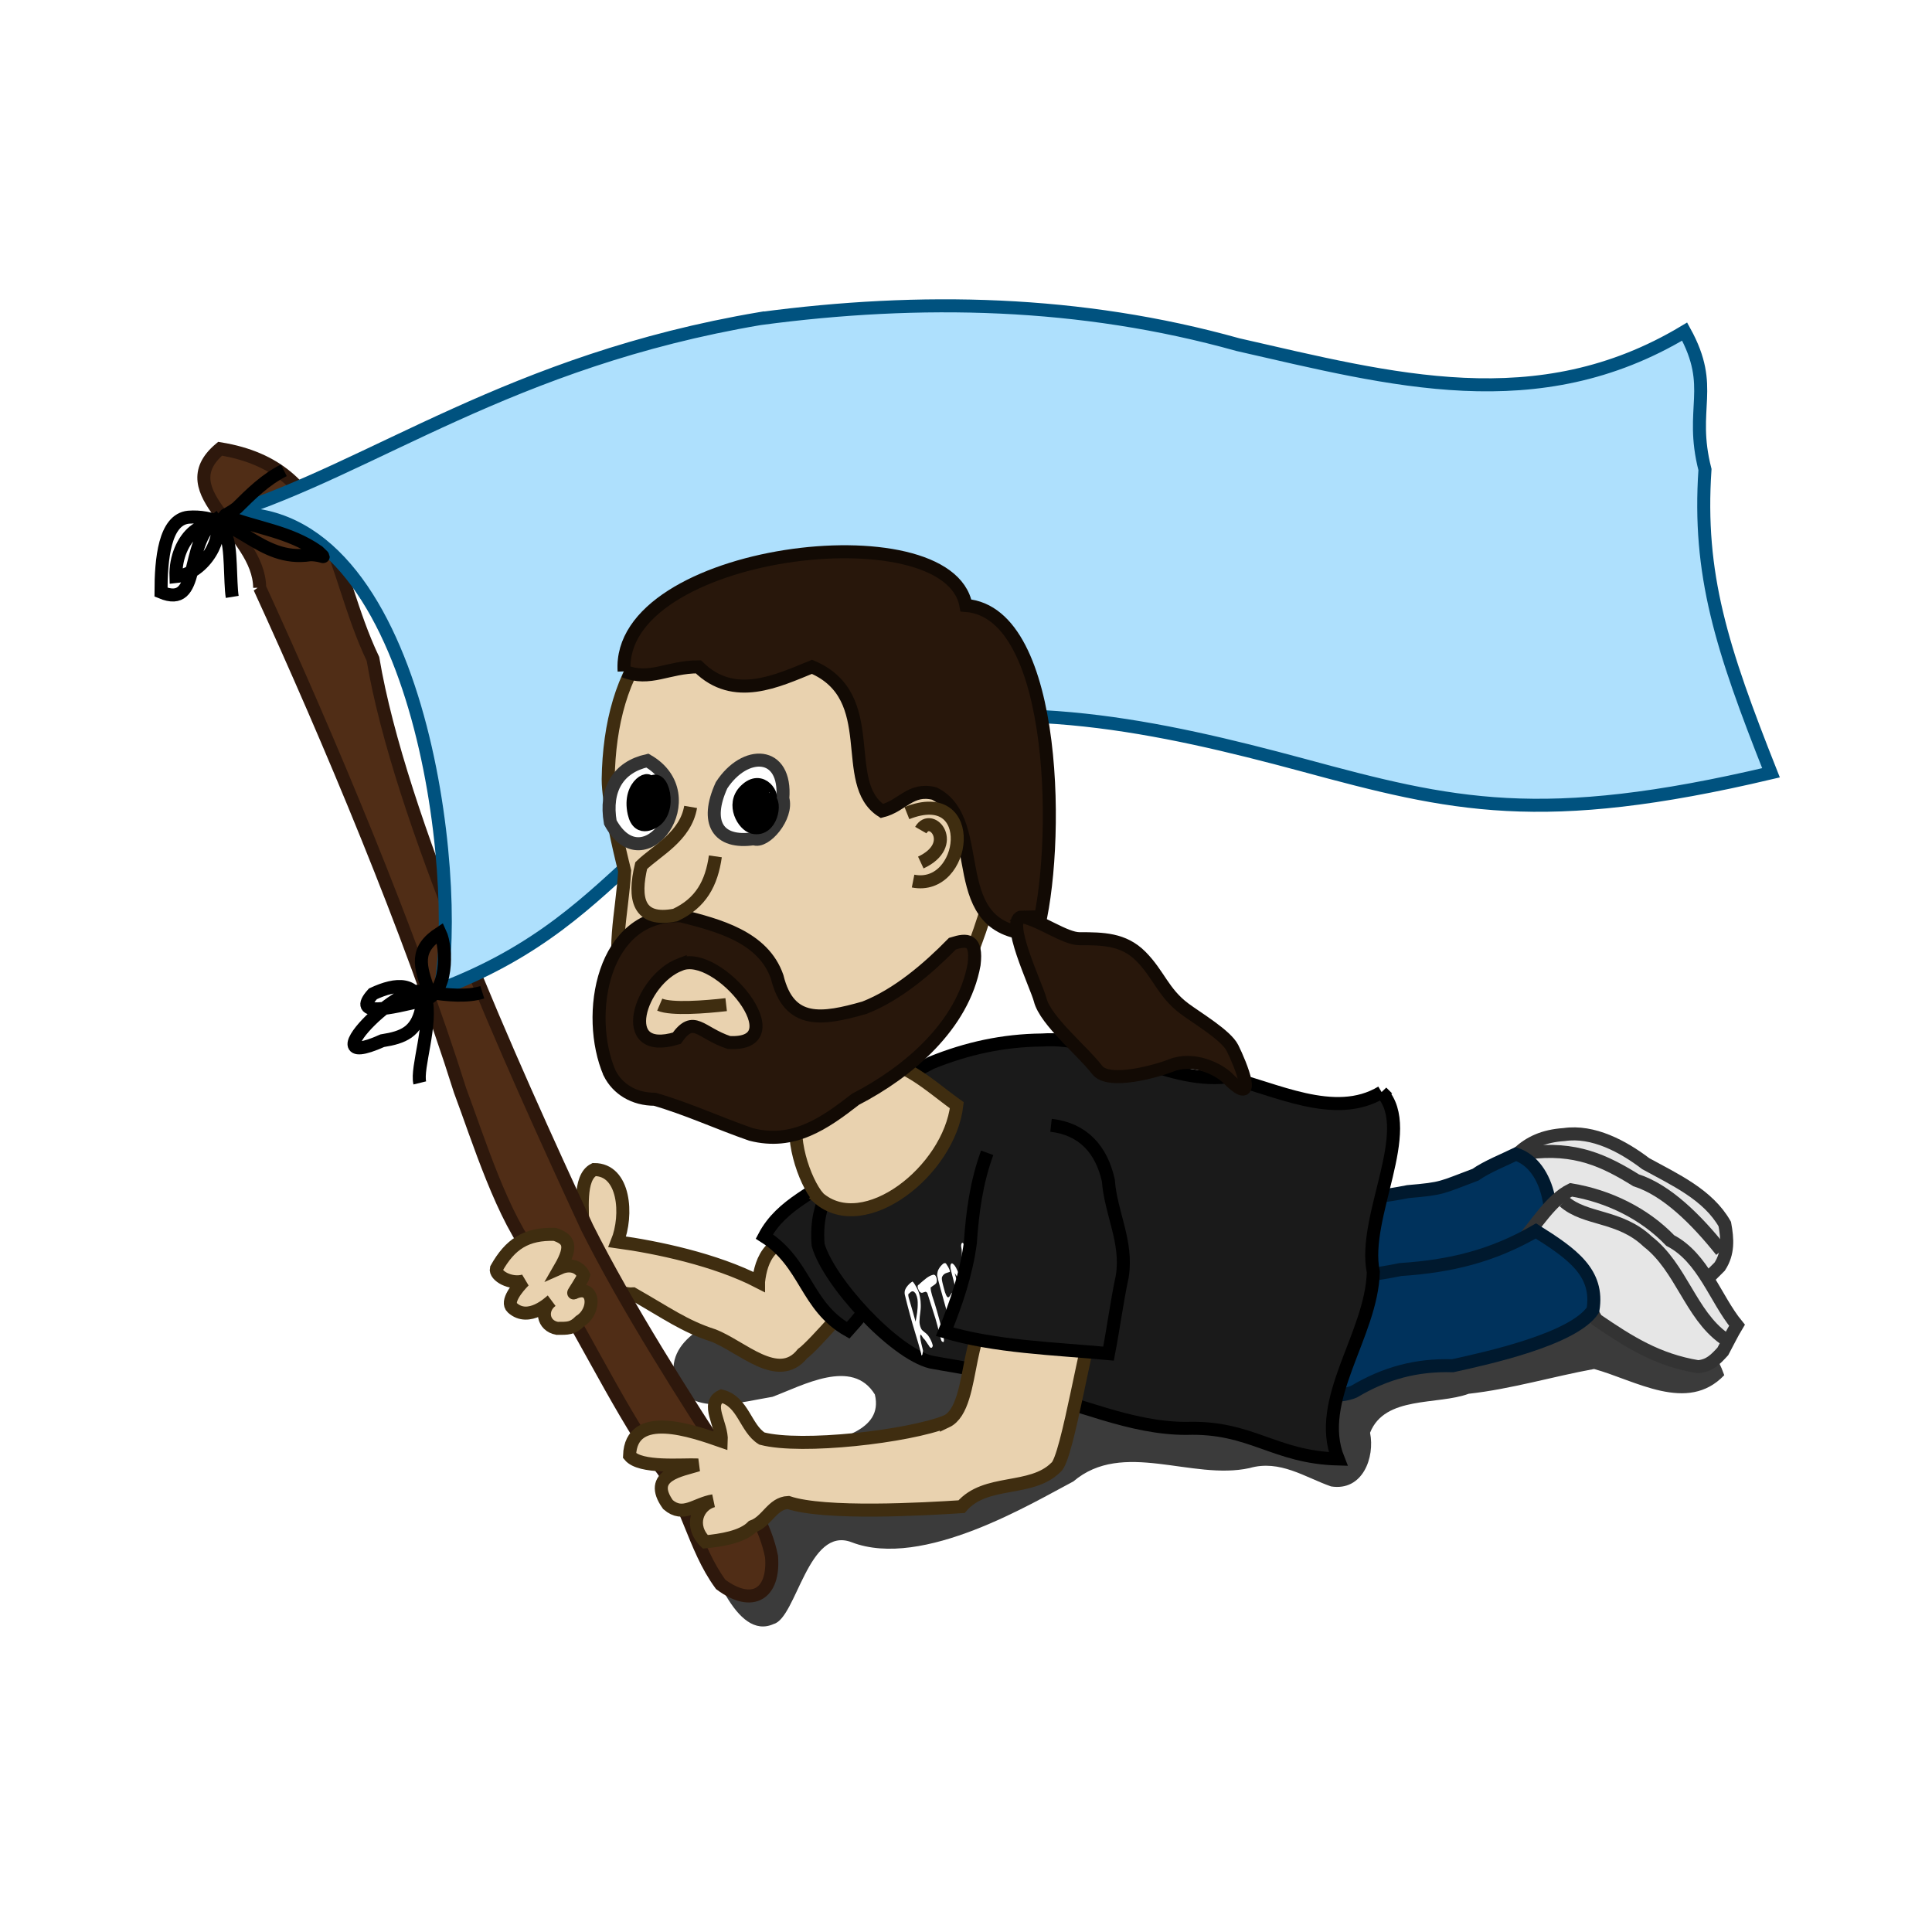<svg:svg xmlns:dc="http://purl.org/dc/elements/1.1/" xmlns:ns2="http://creativecommons.org/ns#" xmlns:rdf="http://www.w3.org/1999/02/22-rdf-syntax-ns#" xmlns:svg="http://www.w3.org/2000/svg" height="148.332" id="svg2" version="1.0" viewBox="-10.811 -1.676 148.332 148.332" width="148.332">
  <svg:defs id="defs4">
    <svg:filter height="1.389" id="filter3640" width="1.126" x="-.063" y="-.195">
      <svg:feGaussianBlur id="feGaussianBlur3642" stdDeviation="2.233" />
    </svg:filter>
  </svg:defs>
  <svg:g id="layer1">
    <svg:path d="m39.417 61.661c-8.736 0.033-17.742 1.705-24.907 6.906-2.655 0.842-7.093 2.485-6 6.063 1.323 2.794 5.409 1.551 7.844 1.156 2.425-0.902 6.461-3.18 8.281-0.187 0.736 3.024-3.202 3.578-5.218 4.343-2.737 0.351-10.984 2.975-9.346 6.11 1.278 3.338 3.315 9.508 6.387 8.111 1.843-0.51 2.777-7.968 6.299-6.611 5.774 2.224 14.705-3.237 17.941-4.922 3.997-3.4 9.561-0.054 14.248-1.078 2.46-0.71 4.505 0.756 6.596 1.484 2.561 0.408 3.56-2.347 3.156-4.344 1.192-3.014 5.447-2.216 7.979-3.152 3.451-0.383 6.845-1.405 10.146-2.004 3.329 0.914 7.561 3.623 10.531 0.5-2.127-5.997-8.86-7.688-14.437-8.844-9.699-1.682-19.852-0.628-29.312-3.304-3.393-0.151-6.792-0.321-10.188-0.227z" fill-opacity=".766" fill-rule="evenodd" filter="url(#filter3640)" id="path2691" transform="matrix(.949 0 0 .949 32.979 33.645)" />
    <svg:path d="m47.427 96.733c-3.312-1.71-7.824-2.654-10.846-3.069 0.827-2.064 0.566-5.56-1.78-5.545-1.232 0.611-0.84 3.307-0.877 4.593-3.433-1.837 0.869 5.786 0.625 4.4 1.132-0.438 2.015 0.635 3.242 0.553 2.597 1.478 3.94 2.475 6.141 3.185 2.177 0.82 4.997 3.74 6.865 1.41 0.894-0.63 4.493-4.844 5.164-5.653 0.123-2.775-1.433-2.502-4.123-3.1-3.513-0.619-4.223 1.568-4.411 3.226z" fill="#e9d2af" fill-rule="evenodd" id="path2686" stroke="#3f2d10" stroke-width="1px" />
    <svg:path d="m9.126 43.451c5.276 11.499 11.596 26.526 15.386 38.596 1.4 3.726 3.282 9.876 5.821 12.897 3.369 5.05 5.863 10.666 9.298 15.676 2.363 2.83 2.757 6.44 4.89 9.35 2.438 1.81 4.138 0.73 3.903-2.14-0.467-2.36-1.811-4.36-2.911-6.45-3.733-5.72-8.235-12.781-11.256-18.822-5.851-12.642-14.38-31.465-16.435-43.644-3.322-6.988-2.886-14.699-11.737-16.136-4.027 3.399 3 6.31 3.041 10.673z" fill="#502d16" fill-rule="evenodd" id="path2413" stroke="#2e180c" stroke-width="1px" />
    <svg:path d="m47.562 22.781c-19.195 3.245-29.659 11.432-40.906 15 14.915-0.934 17.986 28.346 16.313 36.5 15.309-5.804 15.365-15.828 32.531-19.625 11.304-3.032 22.707-0.562 33.719 2.406 11.471 3.106 18.281 4.766 35.941 0.594-3.81-9.61-5.61-15.228-5.07-23.281-1.22-4.761 0.83-6.249-1.56-10.594-11.29 6.775-22.504 3.685-34.311 1-12.067-3.376-24.36-3.638-36.657-2z" fill="#aee0fd" fill-rule="evenodd" id="path2421" stroke="#00527f" stroke-width="1px" />
    <svg:path d="m26.219 74.507c-1.123 0.352-2.668 0.235-4.08 0-0.722-2.038-1.138-3.278 0.84-4.559 0.535 1.144 0.645 4.711-1.301 5.178-2.485 0.597-5.497 1.316-3.859-0.499 1.801-0.843 3.456-0.957 3.72 1.2-0.391 1.711-1.356 2.141-3 2.399-6.158 2.752 2.674-5.848 3.326-3.328 0.537 2.073-0.73 5.406-0.446 6.568" fill="none" id="path3214" stroke="#000" stroke-width="1px" />
    <svg:g id="g2678" stroke="#333" stroke-width="1.054px" transform="matrix(.742 -.592 .592 .742 -99.065 151.59)">
      <svg:path d="m209.34 90.923c1.85 2.19 3.33 5.769 5.92 7.769 0.96 0.229 1.98-0.007 2.96-0.094 1.23-0.413 1.87-1.329 2.46-2.428 0.43-2.718-0.93-5.353-1.95-7.808-0.56-2.226-1.64-4.761-3.69-5.956-2.78-1.93-4.83-1.064-7.92-0.136 0.84 2.862 1.59 5.737 2.22 8.653z" fill="#e6e6e6" fill-rule="evenodd" id="path2641" />
      <svg:path d="m219.11 97.684c0-3.2-0.38-6.592-1.83-8.762-0.99-2.769-2.12-5.184-5.49-7.204" fill="none" id="path2643" />
    </svg:g>
    <svg:path d="m89.775 99.432c0.752-0.02 2.777 0.267 3.951-0.242 0.903-0.392 1.783-0.876 2.634-1.294 2.258-0.989 4.71-0.58 7.08-0.915 1.95-0.919 3.02-0.331 4.16-2.043 1.32-2.835 0.6-7.153-2.03-8.005-0.88 0.431-2.23 0.967-3.1 1.581-2.656 0.99-2.44 1.064-5.179 1.297-3.528 0.702-7.069 0.775-10.56 1.663-0.311 2.17 1.291 7.007 3.044 7.958z" fill="#00325c" fill-rule="evenodd" id="path2633" stroke="#00192e" stroke-width="1px" />
    <svg:g id="g2682" stroke="#333" stroke-width="1.054px" transform="matrix(.8 -.51 .51 .8 -109.21 125.74)">
      <svg:path d="m211.18 102.01c1.27 2.97 2.41 5.4 4.89 7.63 0.83 0.43 1.5 0.26 2.36 0.03 0.7-0.39 1.37-0.81 2.1-1.17-0.33-2.75 0.64-6.07-0.87-8.681-0.59-2.959-2.27-5.72-4.57-7.782-1.79-0.205-3.93 0.888-5.75 1.418 1.44 2.538 1.97 5.661 1.84 8.555z" fill="#e6e6e6" fill-rule="evenodd" id="path2637" />
      <svg:path d="m219.06 108.81c-1.23-3.06 0.17-6.68-0.98-9.898-0.76-3.052-3.34-4.167-3.97-6.393" fill="none" id="path2639" />
    </svg:g>
    <svg:path d="m57.167 85.646c-3.36 1.519-0.798-0.38-3.1 2.433-2.181 1.763-4.863 2.65-6.196 5.179 3.235 2.05 3.155 5.344 6.434 7.202 3.263-3.588 4.037-6.215 5.888-10.621" fill="#1a1a1a" fill-rule="evenodd" id="path2593" stroke="#000" stroke-width="1px" />
    <svg:path d="m89.194 105.42c0.751-0.02 2.776 0.26 3.951-0.25 2.404-1.43 4.801-2.07 7.575-1.99 2.59-0.57 9.27-2.02 10.77-4.278 0.48-2.865-1.6-4.32-4.38-6.071-3.32 1.924-6.56 2.714-10.401 2.964-3.531 0.731-7.045 0.768-10.56 1.663-0.311 2.17 1.291 7.012 3.045 7.962z" fill="#00325c" fill-rule="evenodd" id="path2635" stroke="#00192e" stroke-width="1px" />
    <svg:path d="m95.269 82.177c-3.619 2.184-8.239-0.309-11.917-1.164-4.819 0.507-9.374-3.182-14.168-2.841-2.98 0.032-5.742 0.635-8.491 1.748-2.501 1.361-6.619 3.085-7.16 5.912 0.027 3.726-1.818 4.324-1.533 8.06 0.792 2.838 5.818 8.308 8.665 9.008 2.589 0.49 4.962 0.64 7.148 2.18 4.132 0.94 8.187 2.92 12.464 2.91 4.997-0.16 6.709 2.22 11.652 2.35-1.825-4.55 2.569-9.5 2.698-14.355-0.876-4.211 3.338-10.896 0.642-13.808z" fill="#1a1a1a" fill-rule="evenodd" id="path2581" stroke="#000" stroke-width="1px" />
    <svg:path d="m61.85 107.46c-2.915 1.16-11.117 2.11-14.167 1.31-1.268-0.79-1.424-2.84-3.1-3.26-1.245 0.58 0.05 2.16-0.015 3.45-2.159-0.75-6.926-2.46-7.044 1.12 0.818 1 4.047 0.66 5.256 0.72-1.305 0.41-3.926 0.77-2.307 3.04 1.174 1.02 2.111-0.07 3.477-0.29-1.229 0.32-1.863 1.93-0.611 3.15 1.195-0.12 2.834-0.36 3.623-1.17 1.142-0.41 1.517-1.8 2.746-1.85 2.817 0.94 10.38 0.51 13.306 0.32 1.852-2.16 5.325-1.11 7.238-3.01 0.908-0.61 2.424-10.8 3.113-11.595 0.185-2.771-4.234 0.534-6.909-0.123-3.498-0.698-2.13 7.018-4.606 8.188z" fill="#e9d2af" fill-rule="evenodd" id="path2645" stroke="#3f2d10" stroke-width="1px" />
    <svg:path d="m60.005 102.33c-0.038 0.03-0.071 0.16-0.095-0.09-0.269-1.03-0.601-2-0.871-3.03-0.135-0.504-0.271-1.011-0.39-1.523-0.029-0.304 0.066-0.405 0.129-0.523 0.142-0.201 0.301-0.353 0.472-0.451 0.123 0.104 0.253 0.356 0.374 0.583 0.165 0.32 0.261 0.833 0.257 1.197 0.015 0.494-0.089 0.788-0.095 1.247-0.021 0.28 0.117 0.66 0.239 0.74 0.168 0.17 0.331 0.21 0.506 0.51 0.098 0.16 0.21 0.37 0.275 0.64-0.032 0.21-0.177 0.26-0.306 0-0.12-0.15-0.249-0.39-0.365-0.51-0.1-0.03-0.309-0.6-0.298-0.15 0.021 0.3 0.124 0.64 0.195 0.95 0.05 0.15-0.005 0.21-0.01 0.31-0.006 0.03-0.012 0.06-0.017 0.1zm-0.522-2.534c0.084-0.442 0.179-0.884 0.165-1.498 0.002-0.259-0.101-0.628-0.219-0.732-0.194-0.219-0.326-0.03-0.456 0.082-0.141 0.026 0.059 0.539 0.127 0.795 0.137 0.44 0.255 0.902 0.383 1.353zm1.949 1.364c-0.185-0.72-0.358-1.452-0.587-2.122-0.153-0.479-0.306-0.958-0.459-1.438-0.122-0.179-0.217-0.054-0.315-0.046-0.109 0.05-0.269 0.074-0.406-0.319-0.094-0.314 0.11-0.245 0.151-0.364 0.321-0.268 0.633-0.582 0.999-0.671 0.082-0.025 0.252-0.017 0.303 0.382 0.005 0.287-0.111 0.318-0.191 0.388-0.097 0.069-0.197 0.126-0.29 0.209 0.017 0.398 0.186 0.811 0.303 1.183 0.244 0.783 0.463 1.604 0.654 2.428 0.089 0.32 0.106 0.67-0.041 0.55-0.038 0-0.091-0.06-0.121-0.18zm0.624-2.429c-0.003 0.267 0.17 0.613 0.256 0.879 0.108 0.293 0.249 0.62 0.285 0.96-0.001 0.31-0.192 0.27-0.291-0.12-0.32-1.031-0.608-2.103-0.903-3.165-0.089-0.345-0.196-0.691-0.261-1.044 0.015-0.406 0.155-0.548 0.269-0.706 0.12-0.12 0.235-0.291 0.399-0.214 0.096 0.158 0.28 0.373 0.316 0.651-0.211 0.079-0.451 0.077-0.604 0.377-0.079 0.167 0.072 0.624 0.143 0.91 0.08 0.357 0.242 0.76 0.356 0.657 0.143-0.058 0.201-0.456 0.385-0.337 0.174 0.164 0.18 0.672 0.083 0.744-0.12 0.217-0.276 0.321-0.433 0.408zm2.694 1.649c-0.142-0.383-0.245-0.827-0.361-1.242-0.366-1.364-0.697-2.753-1.07-4.111-0.036-0.051 0.01 0.372 0.003 0.495 0.011 0.439-0.016 0.842-0.051 1.201 0.095 0.133 0.279 0.237 0.315 0.518 0.02 0.391-0.131 0.337-0.265 0.057-0.278-0.413-0.555-0.834-0.833-1.228 0.333 1.194 0.67 2.386 0.986 3.594 0.089 0.33-0.003 0.626-0.129 0.416-0.125-0.258-0.198-0.631-0.292-0.947-0.292-1.097-0.583-2.197-0.86-3.304-0.089-0.342-0.003-0.519 0.093-0.508 0.127 0.042 0.28 0.236 0.406 0.549 0.092 0.168 0.268 0.643 0.31 0.43 0.01-0.468 0.026-0.928 0.032-1.401-0.012-0.29 0.026-0.543-0.052-0.887-0.014-0.263 0.137-0.424 0.237-0.05 0.205 0.69 0.386 1.404 0.589 2.097 0.298 1.081 0.574 2.185 0.888 3.25 0.096 0.274 0.209 0.617 0.166 0.861-0.009 0.12-0.025 0.36-0.112 0.21z" fill="#fff" id="text2420" />
    <svg:path d="m64.981 86.833c-0.828 2.267-1.131 4.539-1.293 6.921-0.32 2.373-1.07 4.613-1.975 6.816 3.838 1.16 8.424 1.29 12.583 1.68 0.381-1.97 0.635-3.954 1.054-5.925 0.432-2.644-0.886-4.854-1.066-7.373-0.526-2.351-1.919-3.947-4.401-4.232" fill="#1a1a1a" fill-rule="evenodd" id="path2585" stroke="#000" stroke-width="1px" />
    <svg:path d="m49.854 43.148c-9.916-0.058-13.838 6.484-13.971 14.993 0 1.78 0.823 5.283 1.264 7.047-0.205 3.475-1.066 6.1-0.04 9.491 1.192 4.798 4.415 7.351 9.057 8.386 4.121-0.081 9.659-1.48 12.747-4.361 4.422-3.618 5.754-9.742 7.38-15.095 0.578-5.112-1.902-9.99-3.354-14.759-2.022-5.218-8.139-6.433-13.083-5.702z" fill="#e9d2af" fill-rule="evenodd" id="path2550" stroke="#3f2d10" stroke-width="1px" />
    <svg:path d="m37.107 49.856c-0.612-9.357 24.911-12.446 26.243-5.048 7.17 0.55 7.206 18.916 5.425 25.236-7.397-0.075-3.551-8.645-7.851-10.795-1.832-0.458-2.444 0.946-4.026 1.342-3.348-2.153 0.039-8.775-5.367-11.07-2.639 1.067-5.985 2.713-8.722 0-2.339 0-3.71 1.132-5.702 0.335z" fill="#28170b" fill-rule="evenodd" id="path2554" stroke="#120a04" stroke-width="1px" />
    <svg:path d="m67.709 68.717c-1.499 0 1.082 5.336 1.342 6.373 0.402 1.609 3.313 3.97 4.361 5.367 0.89 1.187 4.715 0.06 5.702-0.335 1.662-0.665 3.597 0.242 4.361 1.006 2.386 2.386 0.959-1.101 0.336-2.348-0.49-0.979-2.728-2.297-3.69-3.019-1.637-1.227-1.97-2.64-3.355-4.025-1.321-1.322-2.905-1.342-4.696-1.342-1.119 0-2.993-1.403-4.361-1.677z" fill="#28170b" fill-rule="evenodd" id="path2556" stroke="#120a04" stroke-width="1px" />
    <svg:path d="m52.034 90.292c3.516 3.046 10.029-2.094 10.615-7.112-2.133-1.521-4.193-3.617-7.006-3.499-2.01 0.805-3.563 2.322-5.083 3.818-0.841 1.915 0.365 5.514 1.474 6.793z" fill="#e9d2af" fill-rule="evenodd" id="path2619" stroke="#3f2d10" stroke-width="1px" />
    <svg:path d="m35.987 80.705c0.622 1.245 1.887 2.016 3.469 2.016 2.492 0.719 4.903 1.837 7.383 2.698 3.256 0.837 5.629-0.825 8.035-2.698 4.055-2.096 8.257-5.665 9.103-10.347 0.237-1.962-0.535-1.957-1.661-1.601-1.869 1.907-4.21 3.923-6.76 4.921-3.23 0.918-5.788 1.343-6.701-2.371-1.071-3.077-4.53-3.96-7.383-4.685-6.063-0.262-7.386 7.648-5.485 12.067zm5.426-8.331c2.926-1.236 9.023 6.289 3.736 5.989-2.221-0.74-2.683-2.177-4.003-0.326-4.707 1.426-2.851-4.481 0.267-5.663z" fill="#28170b" fill-rule="evenodd" id="path2558" stroke="#120a04" stroke-width="1px" />
    <svg:path d="m44.586 58.617c-1.296 2.845-0.294 4.513 2.482 4.101 0.852 0.376 2.629-1.704 2.221-3.083 0.305-3.704-2.906-3.785-4.703-1.018z" fill="#fff" fill-rule="evenodd" id="path2565" stroke="#333" stroke-width="1px" />
    <svg:path d="m38.893 56.719c-2.234 0.502-3.282 2.207-2.847 4.744 2.578 4.761 7.482-2.089 2.847-4.744z" fill="#fff" fill-rule="evenodd" id="path2567" stroke="#333" stroke-width="1px" />
    <svg:path d="m42.213 60.277c-0.394 2.287-2.608 3.352-3.795 4.507-0.606 2.537-0.242 4.358 2.609 3.795 1.993-0.926 2.793-2.461 3.084-4.507" fill="#e9d2af" fill-rule="evenodd" id="path2569" stroke="#3f2d10" stroke-width="1px" />
    <svg:path d="m58.818 60.751c5.563-2.21 4.583 6.029 0.474 5.219" fill="#e9d2af" fill-rule="evenodd" id="path2571" stroke="#3f2d10" stroke-width="1px" />
    <svg:path d="m59.885 62.056c0.808-1.417 2.934 1.119 0 2.49" fill="#e9d2af" fill-rule="evenodd" id="path2573" stroke="#3f2d10" stroke-width="1px" />
    <svg:path d="m39.841 75.457c0.916 0.388 3.51 0.182 5.1 0" fill="none" id="path2575" stroke="#3f2d10" stroke-width="1px" />
    <svg:path d="m48.205 59.64c0.497 0.046-0.47-1.973-1.816-0.601-1.044 1.064-0.105 2.637 0.607 2.804 1.429 0.334 1.818-1.97 1.209-2.203z" fill-rule="evenodd" id="path2577" stroke="#000" stroke-width="1px" />
    <svg:path d="m39.013 58.672c0.347-0.987-1.652-0.195-1.138 2.082 0.354 1.571 1.612 0.605 1.707 0.52 1.274-1.129 0.243-4.009-0.569-2.602z" fill-rule="evenodd" id="path2579" stroke="#000" stroke-width="1px" />
    <svg:path d="m10.98 34.433c-1.409 0.706-2.496 1.784-3.6 2.879-0.606 0.455-0.92 0.547-0.96 0.6 2.473 0.984 4.949 1.18 7.199 2.76 0.697 0.697 0.43 0.24-0.6 0.24-3.945 0.603-5.618-3.166-9.359-2.88-1.827 0.183-2.11 3.203-2.11 5.755 3.139 1.319 1.741-3.667 4.149-5.515 0.748 1.155-0.717 4.087-3 4.32-0.101-2.998 2.489-5.212 3.841-3.079 0.425 0.67 0.295 3.499 0.478 4.638" fill="none" id="path3212" stroke="#000" stroke-width="1px" />
    <svg:path d="m31.795 93.096c-2.204-0.073-3.447 0.75-4.497 2.63-0.13 0.537 1.095 1.242 2.121 0.938-0.504 0.504-1.41 1.6-0.894 2.067 1.264 1.144 2.91-0.465 3.015-0.544-0.891 0.658-0.684 1.923 0.425 2.123 0.804 0 1.175 0.03 1.757-0.551 1.271-0.794 1.121-2.94-0.485-2.166-0.058 0.015 0.682-1.028 0.764-1.358-0.313-0.685-1.064-0.896-1.813-0.563 1.038-1.797 0.596-2.227-0.393-2.576z" fill="#e9d2af" fill-rule="evenodd" id="path3220" stroke="#3f2d10" stroke-width="1px" />
    <svg:path d="m68.236 44.385c20.089-2.713 33.564 12.284 50.024 2.474" fill="none" id="path2438" />
  </svg:g>
</svg:svg>